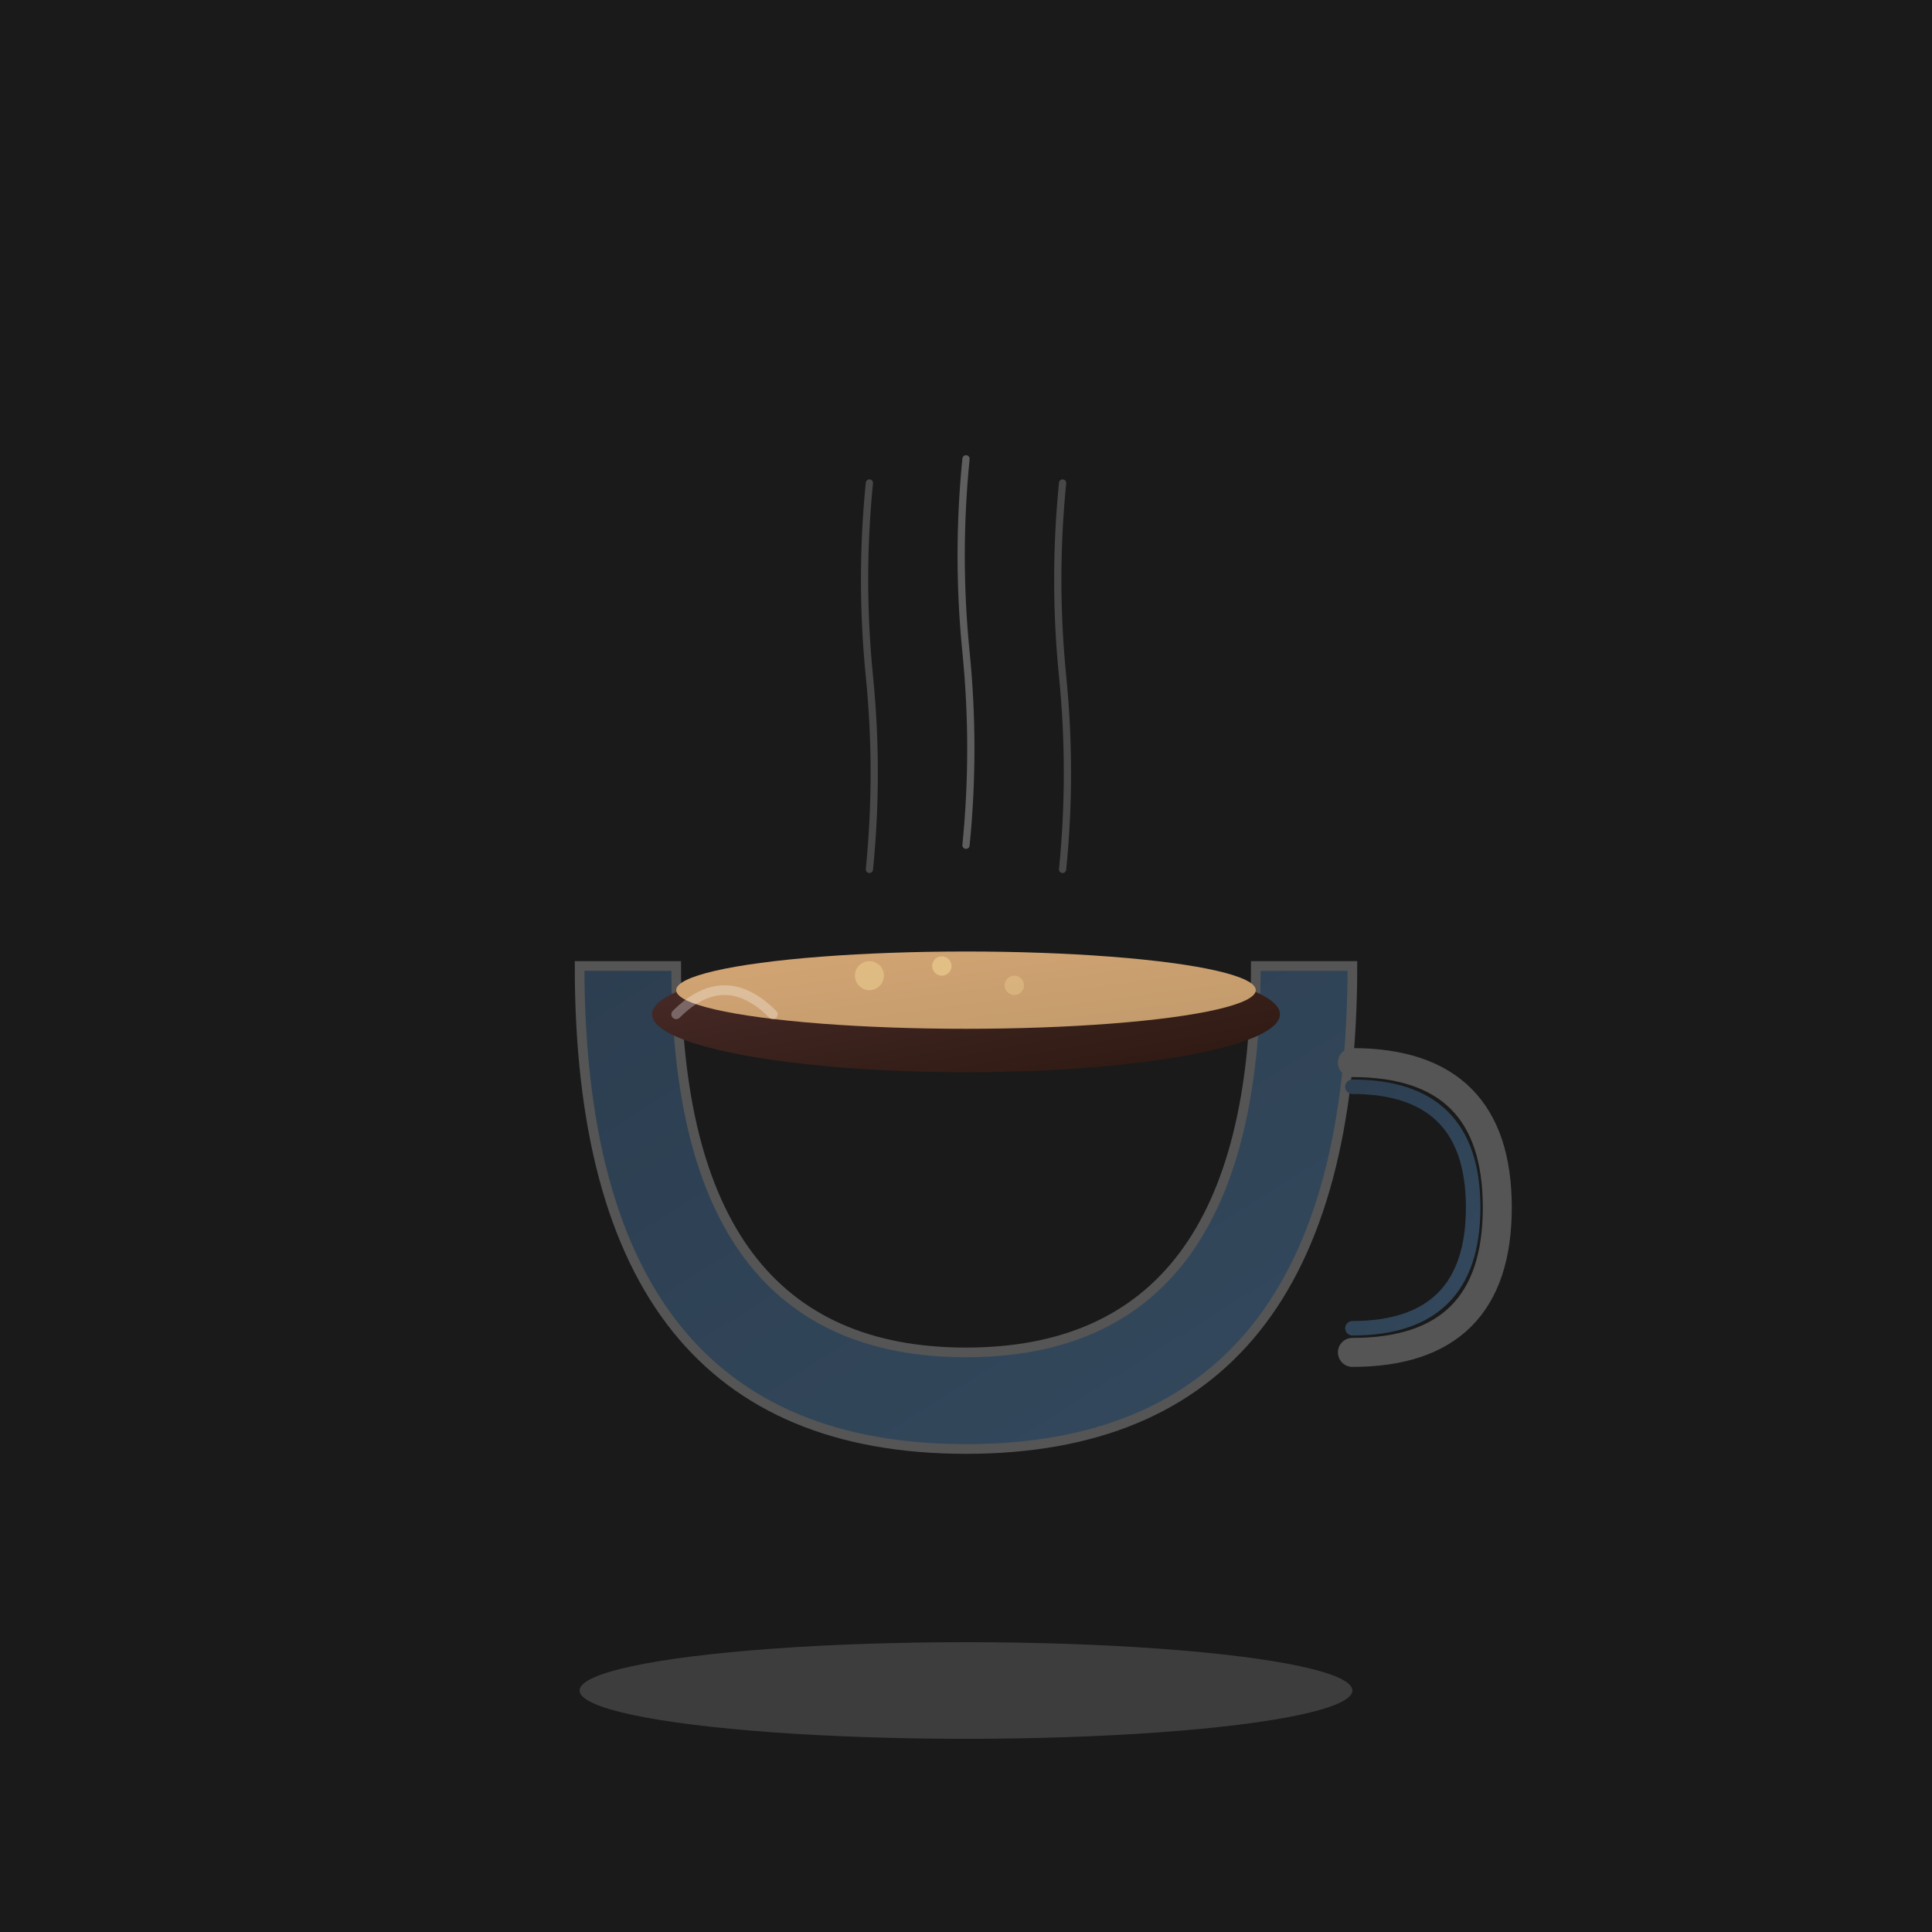 <svg viewBox="0 0 400 400" xmlns="http://www.w3.org/2000/svg">
  <defs>
    <linearGradient id="espressoCup" x1="0%" y1="0%" x2="100%" y2="100%">
      <stop offset="0%" style="stop-color:#2c3e50;stop-opacity:1" />
      <stop offset="100%" style="stop-color:#34495e;stop-opacity:1" />
    </linearGradient>
    <linearGradient id="espressoLiquid" x1="0%" y1="0%" x2="100%" y2="100%">
      <stop offset="0%" style="stop-color:#4a2c2a;stop-opacity:1" />
      <stop offset="100%" style="stop-color:#2c1810;stop-opacity:1" />
    </linearGradient>
    <linearGradient id="crema" x1="0%" y1="0%" x2="100%" y2="100%">
      <stop offset="0%" style="stop-color:#d4a574;stop-opacity:1" />
      <stop offset="100%" style="stop-color:#c19a6b;stop-opacity:1" />
    </linearGradient>
  </defs>
  
  <!-- Fond élégant -->
  <rect width="400" height="400" fill="#1a1a1a"/>
  
  <!-- Soucoupe -->
  <ellipse cx="200" cy="350" rx="80" ry="10" fill="#555" opacity="0.6"/>
  
  <!-- Tasse espresso -->
  <path d="M120 200 Q120 300 200 300 Q280 300 280 200 L260 200 Q260 280 200 280 Q140 280 140 200 Z" 
        fill="url(#espressoCup)" stroke="#555" stroke-width="2"/>
  
  <!-- Anse élégante -->
  <path d="M280 220 Q310 220 310 250 Q310 280 280 280" 
        fill="none" stroke="#555" stroke-width="6" stroke-linecap="round"/>
  <path d="M280 225 Q305 225 305 250 Q305 275 280 275" 
        fill="none" stroke="url(#espressoCup)" stroke-width="3" stroke-linecap="round"/>
  
  <!-- Espresso -->
  <ellipse cx="200" cy="210" rx="65" ry="12" fill="url(#espressoLiquid)"/>
  
  <!-- Crema -->
  <ellipse cx="200" cy="205" rx="60" ry="8" fill="url(#crema)"/>
  <circle cx="180" cy="202" r="3" fill="#e6c78a" opacity="0.7"/>
  <circle cx="210" cy="204" r="2" fill="#e6c78a" opacity="0.5"/>
  <circle cx="195" cy="200" r="2" fill="#e6c78a" opacity="0.8"/>
  
  <!-- Vapeur subtile -->
  <path d="M180 180 Q182 160 180 140 Q178 120 180 100" 
        stroke="#ffffff" stroke-width="1.5" fill="none" opacity="0.2" stroke-linecap="round"/>
  <path d="M200 175 Q202 155 200 135 Q198 115 200 95" 
        stroke="#ffffff" stroke-width="1.5" fill="none" opacity="0.3" stroke-linecap="round"/>
  <path d="M220 180 Q222 160 220 140 Q218 120 220 100" 
        stroke="#ffffff" stroke-width="1.5" fill="none" opacity="0.2" stroke-linecap="round"/>
  
  <!-- Reflets sur la tasse -->
  <path d="M140 210 Q150 200 160 210" 
        stroke="#ffffff" stroke-width="2" fill="none" opacity="0.3" stroke-linecap="round"/>
</svg>